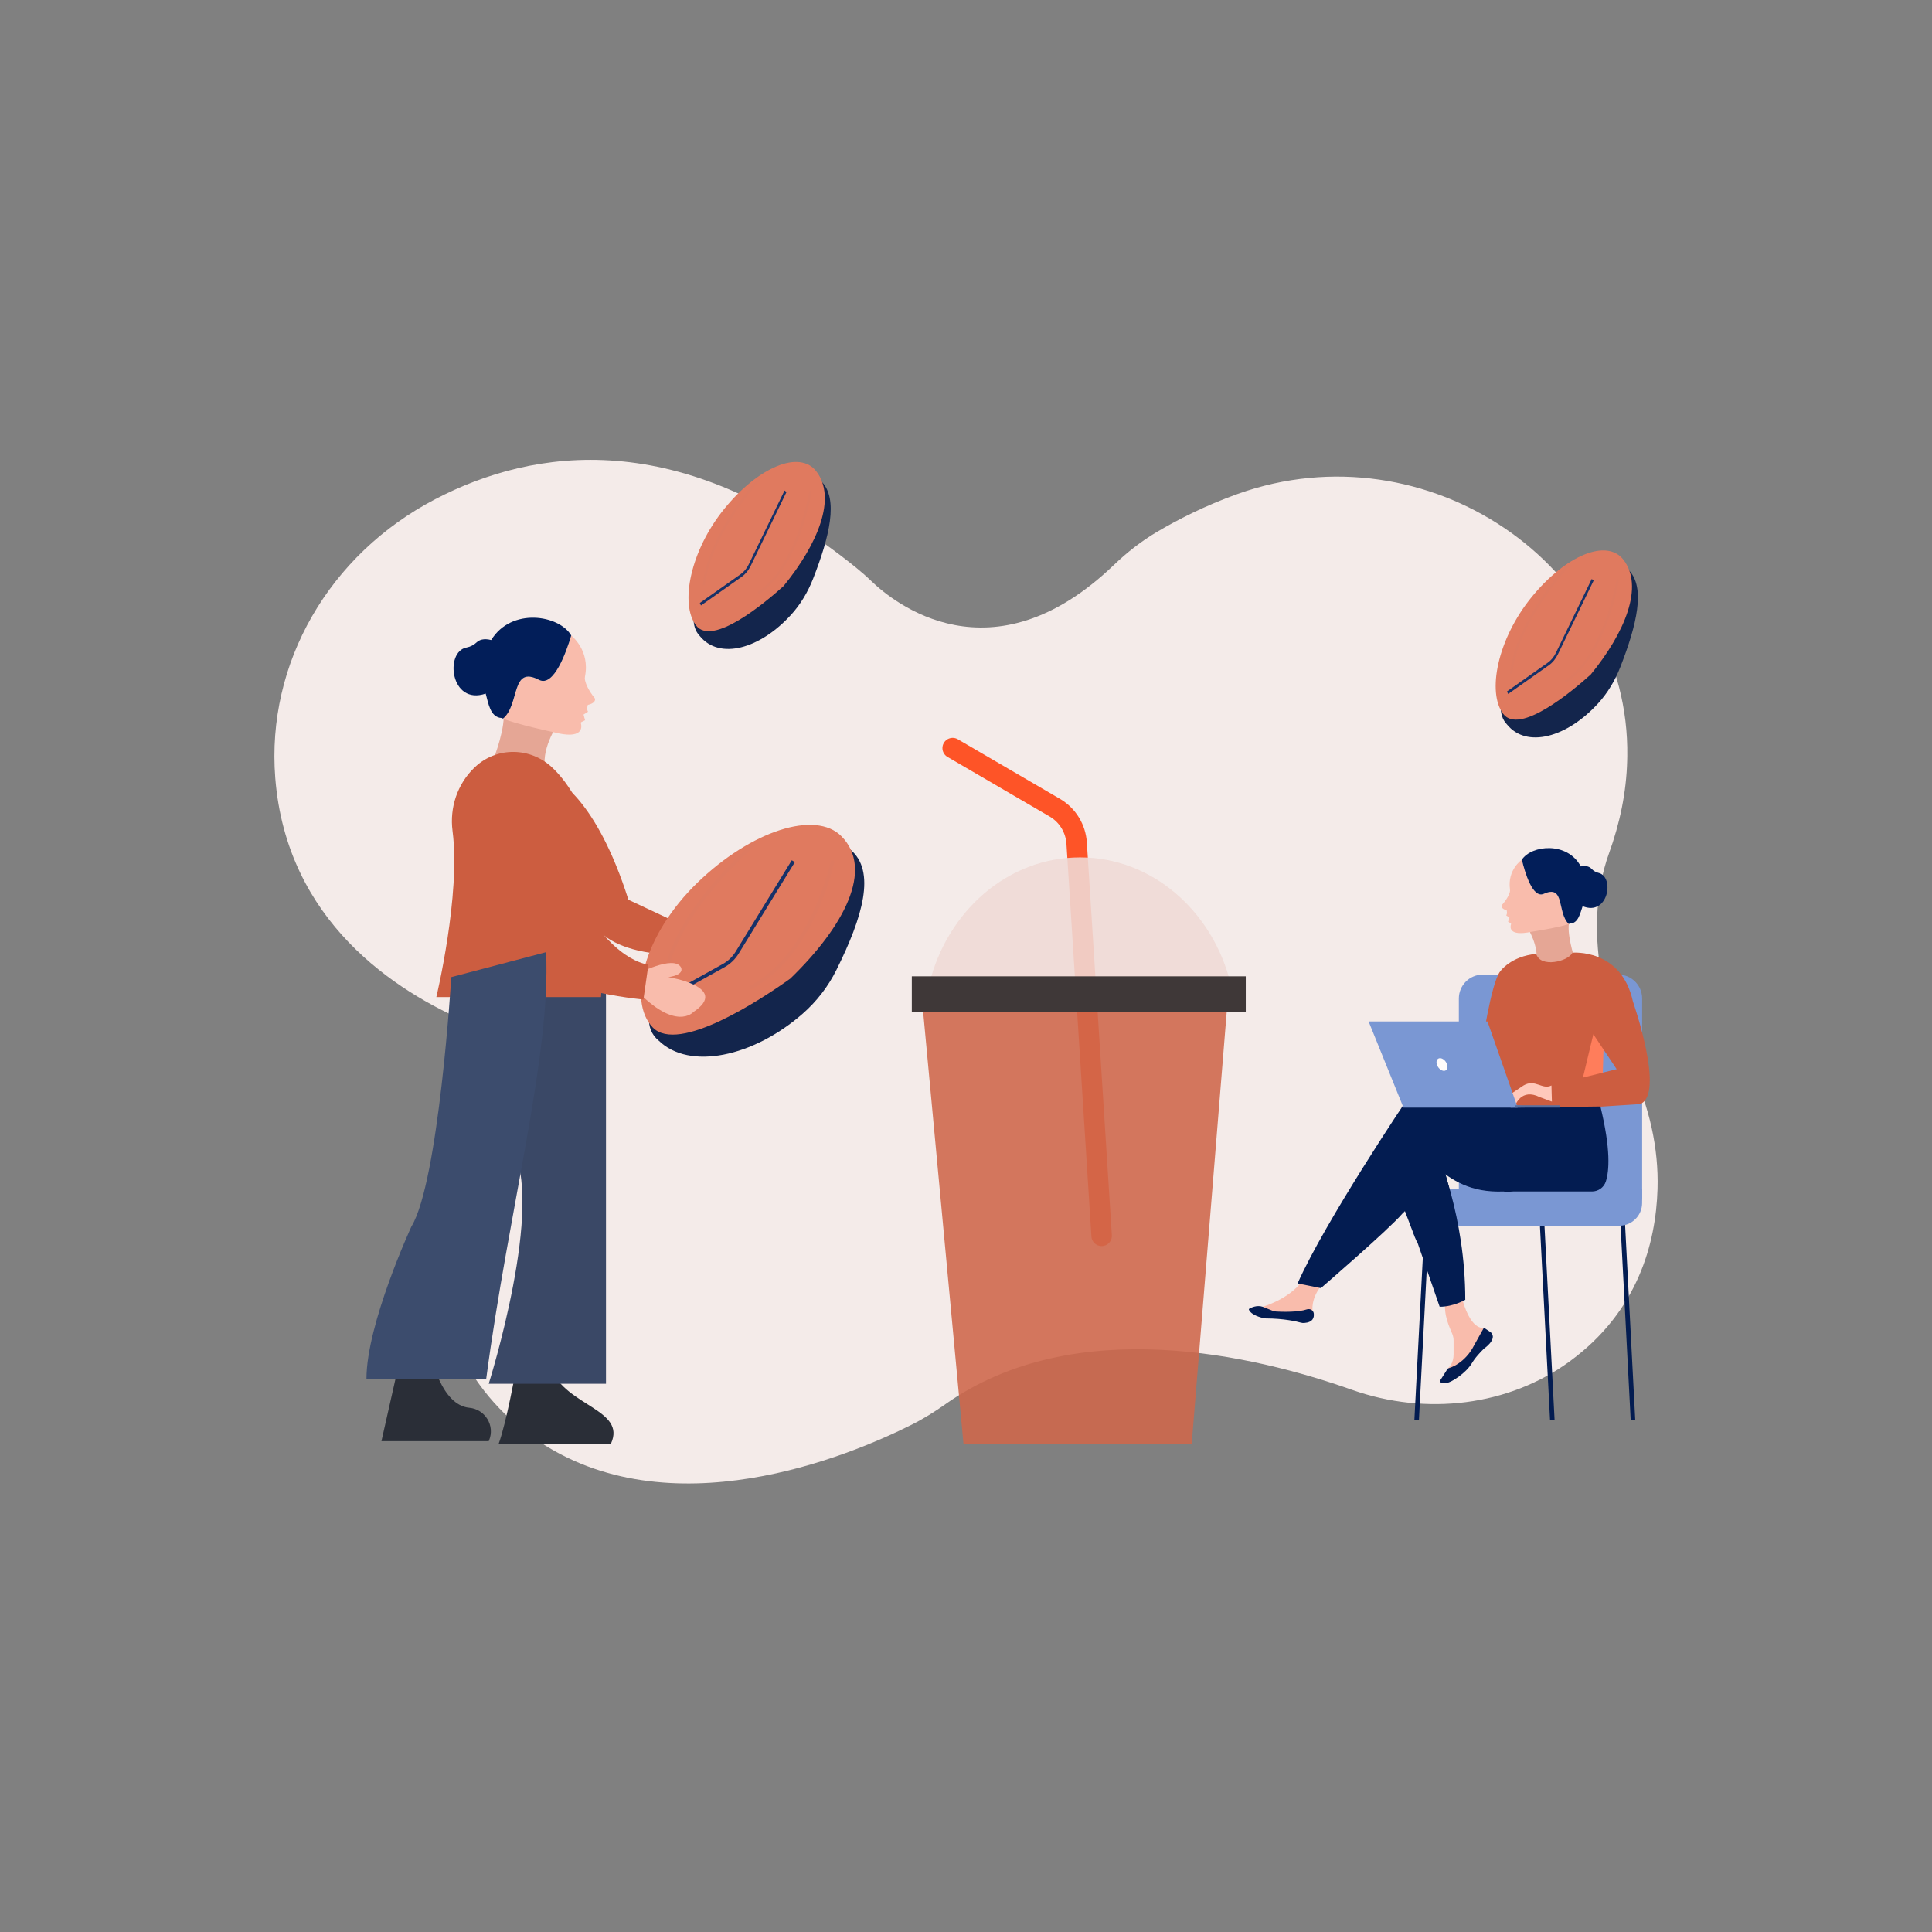 <svg id="SvgjsSvg3056" width="360" height="360" xmlns="http://www.w3.org/2000/svg" version="1.1" xmlns:xlink="http://www.w3.org/1999/xlink" xmlns:svgjs="http://svgjs.com/svgjs"><rect width="100%" height="100%" fill="#808080" stroke="none"/><defs id="SvgjsDefs3057"></defs><g id="SvgjsG3058"><svg xmlns="http://www.w3.org/2000/svg" enable-background="new 0 0 850 850" viewBox="0 0 850 850" width="360" height="360" version="1.1" xmlns:xlink="http://www.w3.org/1999/xlink" xmlns:svgjs="http://svgjs.com/svgjs"><path fill="#f4ebe9" d="M594.83,611.47c-42.94-15.19-121.8-33.85-178.83,6.28c-4.73,3.33-9.64,6.43-14.85,9.04
		c-27.31,13.7-106.88,47.12-165.83,6.17c-30.52-21.2-46.68-56.56-42.34-91.76c2.1-17.06,8.6-37.07,23.62-58.25
		c8.13-11.47,3.33-27.22-10.19-32.96c-32.43-13.77-80.32-44.62-85.3-107.71c-3.99-50.58,23.75-98.34,70.31-122.63
		c43.28-22.58,107.85-32.43,185.15,30.02c2.38,1.93,4.68,3.95,6.88,6.07c9.56,9.2,52.73,44.56,106.65-7.22
		c5.77-5.54,12.13-10.51,19.12-14.63c8.51-5.02,20.73-11.38,35.42-16.62c82.96-29.57,172.54,31.18,171.29,115.47
		c-0.01,0.6-0.02,1.2-0.04,1.81c-0.34,14-3.24,27.77-8.02,40.94c-5.59,15.42-11.65,48.09,9.97,94.75
		c7.75,16.74,11.95,34.76,11.4,52.91c-0.73,23.99-8.73,53.79-38.34,75.59C663.86,618.64,627.37,622.98,594.83,611.47z" class="colore9e9f4 svgShape"></path><path fill="#13254c" d="M361.5,211.94c7.43,7.63,3.49,24.16-3.81,42.76c-2.34,5.96-5.59,11.28-9.55,15.66
			c-13.84,15.27-31.63,20.03-40.22,9.49c-8.44-8.66,3.82-29.68,16.09-48.86S353.06,203.28,361.5,211.94z" class="color4c1d13 svgShape"></path><path fill="#e07a5f" d="M359.08,207.29c9.17,11.75,0.77,32.03-14.33,50.53c-8.24,7.45-31.34,26.75-38.52,17.34s-2.58-32.9,12.51-51.4
			S351.82,197.98,359.08,207.29z" class="colord57346 svgShape"></path><path fill="#163168" d="M308.39,266.39l-0.49-1.12l17.95-12.65c1.46-1.03,2.69-2.52,3.56-4.32l15.76-32.5l0.86,0.67l-15.76,32.5
				c-0.96,1.99-2.32,3.64-3.93,4.77L308.39,266.39z" class="color682b16 svgShape"></path><path fill="#de7a60" d="M333.72 261.65l-.47-1.14c17.41-11.45 22.83-44.37 22.88-44.71l.99.25c-.01.08-1.38 8.54-4.92 18.32C348.92 243.43 343.05 255.51 333.72 261.65zM310.2 257.63l-1-.16c1.25-12.26 8.11-24.75 13.65-33.07 5.98-8.98 11.75-15.18 11.81-15.24l.65.98C335.08 210.38 312.53 234.71 310.2 257.63z" class="colorde9960 svgShape"></path><path fill="#13254c" d="M716.62,250.86c7.43,7.63,3.49,24.16-3.81,42.76c-2.34,5.96-5.59,11.28-9.55,15.66
			c-13.84,15.27-31.63,20.03-40.22,9.49c-8.44-8.66,3.82-29.68,16.09-48.86S708.18,242.2,716.62,250.86z" class="color4c1d13 svgShape"></path><path fill="#e07a5f" d="M714.2,246.21c9.17,11.75,0.77,32.03-14.33,50.53c-8.24,7.45-31.34,26.75-38.52,17.34
			c-7.18-9.41-2.58-32.9,12.51-51.4C688.96,244.18,706.94,236.9,714.2,246.21z" class="colord57346 svgShape"></path><path fill="#163168" d="M663.51,305.31l-0.49-1.12l17.95-12.65c1.46-1.03,2.69-2.52,3.56-4.32l15.76-32.5l0.86,0.67l-15.76,32.5
				c-0.96,1.99-2.32,3.64-3.93,4.77L663.51,305.31z" class="color682b16 svgShape"></path><path fill="#de7a60" d="M688.84 300.57l-.47-1.14c17.41-11.45 22.83-44.37 22.88-44.71l.99.25c-.01.08-1.38 8.54-4.92 18.32C704.04 282.35 698.17 294.43 688.84 300.57zM665.32 296.54l-1-.16c1.25-12.26 8.11-24.75 13.65-33.07 5.98-8.98 11.75-15.18 11.81-15.24l.65.98C690.2 249.29 667.65 273.63 665.32 296.54z" class="colorde9960 svgShape"></path><g></g><path fill="none" stroke="#fe5427" stroke-linecap="round" stroke-miterlimit="10" stroke-width="9" d="M419.13,329.13l45.28,26.42c5.41,3.32,8.86,9.06,9.27,15.39l10.99,172.77" class="colorStrokefec227 svgStroke"></path><polygon fill="#cf674c" points="540.16 439.59 524.31 635.14 423.89 635.14 405.92 442.76" opacity=".89" class="colorcf874c svgShape"></polygon><path fill="#efdad5" d="M475.15,377.22c31.66,0,58.31,23.51,66.27,55.5H408.89C416.85,400.74,443.49,377.22,475.15,377.22z" opacity=".89" class="colord6d5ef svgShape"></path><rect width="146.93" height="15.86" x="401.16" y="429.55" fill="#3f3838" transform="rotate(-180 474.624 437.475)" class="color6b2d16 svgShape"></rect><g></g><path fill="#cc5d40" d="M311.36,412.23l-34.88-16.37c-14.27-45-31.83-52.69-31.83-52.69l14.78,59.36c0,0,2.78,19.67,47.79,17.47
			s2.2,0,2.2,0h0C313.89,420.24,315.42,414.14,311.36,412.23z" class="colore13268 svgShape"></path><path fill="#13254c" d="M373.99,373.69c11.67,9.45,5.49,29.95-5.98,53c-3.67,7.39-8.78,13.99-15,19.41
				c-21.73,18.93-49.67,24.83-63.15,11.77c-13.25-10.73,6-36.79,25.26-60.56C334.39,373.53,360.75,362.95,373.99,373.69z" class="color4c1d13 svgShape"></path><path fill="#e07a5f" d="M370.2,367.92c14.39,14.56,1.2,39.7-22.51,62.63c-12.94,9.24-49.21,33.15-60.49,21.49
				c-11.28-11.66-4.06-40.78,19.65-63.71C330.56,365.41,358.79,356.39,370.2,367.92z" class="colord57346 svgShape"></path><path fill="#163168" d="M290.59,441.19l-0.77-1.39l28.19-15.68c2.29-1.27,4.22-3.12,5.59-5.35l24.75-40.29l1.35,0.83l-24.75,40.29
					c-1.51,2.46-3.65,4.51-6.17,5.91L290.59,441.19z" class="color682b16 svgShape"></path><path fill="#de7a60" d="M330.37 435.31l-.73-1.41c27.33-14.2 35.84-55 35.93-55.41l1.56.31c-.02.1-2.17 10.59-7.73 22.7C354.24 412.72 345.03 427.69 330.37 435.31zM293.43 430.32l-1.57-.2c1.96-15.19 12.74-30.68 21.44-40.99 9.39-11.14 18.45-18.81 18.54-18.89l1.02 1.21C332.5 371.75 297.1 401.92 293.43 430.32z" class="colorde9960 svgShape"></path><path fill="#e5a695" d="M246.15,317.32c0,0-7.99,11.25-6.33,20.33c0,0-15.83,0.73-22.66-3.74c0,0,5.73-14.65,4.22-21.54
			L246.15,317.32z" class="colore5959d svgShape"></path><path fill="#f9bcac" d="M237.17,299.12c6.47,3.28,11.94-12.11,14.16-19.54c0.09,0.16,8.34,6.47,6.04,18.02
			c-0.11,0.56-0.1,1.14,0.02,1.69c0.31,1.41,1.28,4.14,4.25,7.87c0.1,0.13,0.16,0.28,0.17,0.44c0.03,0.57-0.26,1.86-3.2,2.53
			c0,0-0.65,1.87,0.1,3l-1.98,1.25l0.68,2.49l-1.6,0.8c-0.2,0.1-0.3,0.32-0.24,0.54c0.43,1.55,1.26,7.48-12.33,3.85
			c0,0-16.23-3.45-21.92-5.9C228.81,309.91,224.69,292.61,237.17,299.12z" class="colorf9aeac svgShape"></path><path fill="#021e59" d="M209.69,282.62c1.12-1.06,3.07-1.9,6.42-1.03c8.85-14.48,29.95-11.04,35.21-2.01
			c-2.22,7.43-7.68,22.83-14.16,19.54c-12.48-6.5-8.36,10.79-15.87,17.04c-0.22-0.09-0.42-0.18-0.6-0.27
			c-5.11-0.25-5.87-6.87-7.01-10.74c-15.52,5.35-18.18-18.49-8.39-20.28C206.94,284.55,208.48,283.77,209.69,282.62z" class="color100259 svgShape"></path><path fill="#2a2e37" d="M175.5 600.02l-7.68 34.03h47.2c.04-.1.09-.2.13-.3 2.74-6.47-1.69-13.75-8.68-14.39-12.4-1.15-16.69-22.63-16.69-22.63L175.5 600.02zM227.09 602.21c0 0-4.39 24.15-7.68 32.93h49.39c6.86-15.01-19.76-16.46-26.34-32.93H227.09z" class="color362a37 svgShape"></path><path fill="#3a4866" d="M266.61,423.3v185.5h-51.59c0,0,25.25-80.13,9.88-104.28v-59.27l7.68-28.54L266.61,423.3z" class="color18304a svgShape"></path><path fill="#cc5d40" d="M242.93,337.67c12.39,11.68,26.73,38.72,21.48,101h-72.44c0,0,10.8-45.02,7.13-73.08
			c-1.34-10.25,2.13-20.65,9.57-27.82c0.15-0.14,0.3-0.28,0.45-0.42C218.69,328.45,233.42,328.71,242.93,337.67z" class="colorcc4040 svgShape"></path><path fill="#f9bcac" d="M279.78,428.79c0,0,16.46-8.78,19.76-3.29c0,0,2.2,3.29-5.49,4.39c0,0,27.44,4.39,10.98,15.37
			c0,0-7.68,8.78-25.25-9.88V428.79z" class="colorf9aeac svgShape"></path><path fill="#cc5d40" d="M201.85,381.59c0,0-2.2,49.39,81.23,58.17l2.2-15.37c0,0-16.46-1.1-31.83-31.83l-14.27-19.76L201.85,381.59z
			" class="colore13268 svgShape"></path><g><line x1="713.58" x2="718.43" y1="531.47" y2="624.72" fill="none" stroke="#031c51" stroke-miterlimit="10" stroke-width="2" class="colorStroke060351 svgStroke"></line><line x1="678.1" x2="682.95" y1="531.47" y2="624.72" fill="none" stroke="#031c51" stroke-miterlimit="10" stroke-width="2" class="colorStroke060351 svgStroke"></line><line x1="628.12" x2="623.27" y1="531.47" y2="624.72" fill="none" stroke="#031c51" stroke-miterlimit="10" stroke-width="2" class="colorStroke060351 svgStroke"></line></g><path fill="#3c4c6d" d="M198.55,429.89c0,0-5.49,90.01-17.56,109.76c0,0-19.76,42.81-19.76,66.96h52.69
			c9.88-74.64,28.45-141.87,26.34-187.7" class="color3c4f6d svgShape"></path><path fill="#e5a695" d="M671.94,407.95c0,0,5.43,8.65,3.82,15.29c0,0,11.67,1.21,16.9-1.81c0,0-3.62-11.06-2.21-16.09L671.94,407.95z
			" class="colore5959d svgShape"></path><path fill="#f9bcac" d="M679.18,393.26c-4.92,2.15-8.31-9.45-9.64-15.03c-0.08,0.11-6.43,4.43-5.22,13.06
			c0.06,0.42,0.03,0.84-0.09,1.25c-0.29,1.03-1.12,3-3.47,5.64c-0.08,0.09-0.13,0.2-0.15,0.32c-0.05,0.42,0.11,1.39,2.26,2
			c0,0,0.4,1.41-0.2,2.21l1.41,1.01l-0.6,1.81l1.15,0.66c0.14,0.08,0.21,0.25,0.16,0.41c-0.38,1.13-1.24,5.47,8.95,3.36
			c0,0,12.14-1.87,16.44-3.44C684.9,401.59,688.68,388.98,679.18,393.26z" class="colorf9aeac svgShape"></path><path fill="#021e59" d="M700.18,382.22c-0.78-0.83-2.19-1.53-4.7-1.03c-5.93-11.07-21.67-9.42-25.93-2.96
			c1.33,5.58,4.72,17.19,9.64,15.03c9.5-4.28,5.72,8.32,11.01,13.25c0.16-0.06,0.32-0.12,0.46-0.18c3.78,0.03,4.63-4.83,5.63-7.64
			c11.24,4.61,14.21-12.9,7.05-14.64C702.13,383.77,701.03,383.13,700.18,382.22z" class="color100259 svgShape"></path><path fill="#7a97d3" d="M649.43,532h67.63c2.99,0,5.41-2.42,5.41-5.41V439.3c0-5.81-4.71-10.52-10.52-10.52h-59.6
				c-5.81,0-10.52,4.71-10.52,10.52v85.09C641.83,528.6,645.23,532,649.43,532z" class="color7a8fd3 svgShape"></path><path fill="#7a97d3" d="M633.28,539.25h79.18c5.52,0,10-4.48,10-10v-6.13h-99.18v6.13C623.28,534.78,627.76,539.25,633.28,539.25z
				" class="color7a8fd3 svgShape"></path><polyline fill="#1f3665" points="673.86 523.17 668.17 511.39 635.43 511.39" class="color1f3a65 svgShape"></polyline><polygon fill="#ff7d5b" points="700.87 447.34 696.8 466.17 679.49 476.93 686.62 478.27 704.94 479.62 705.62 456.96" class="colorff5b7e svgShape"></polygon><path fill="#f9bcac" d="M582.15 564.67c0 0-5.64 5.64-4.61 12.81l-17.93.51-4.1-3.07c0 0 11.27-3.07 17.42-11.27L582.15 564.67zM642.6 568.77c4.1 17.42 10.25 15.37 10.25 15.37l-8.2 17.42-6.15 2.05h-1.02l-1.54.51c.56-1.4 1.02-2.05 2.32-3.45.83-1.43 1.26-3.06 1.26-4.71v-6.15c0-.99-.19-1.98-.56-2.9-1.01-2.55-4.05-8.41-3.03-14.55L642.6 568.77z" class="colorf9aeac svgShape"></path><path fill="#031c51" d="M652.85 584.14l-5.12 9.22c0 0-3.48 6.46-10.44 8.62-.2.06-.38.19-.49.37l-3.18 4.99c-.16.25-.12.57.1.76.56.47 1.93 1.04 4.79-.39 0 0 6.15-3.07 9.22-8.2 0 0 1.02-2.05 5.12-6.15 0 0 6.15-4.1 3.07-7.17L652.85 584.14zM578.01 577.89c.22 1.83-.41 3.88-4.16 4.17-.52.04-1.05-.01-1.55-.15-1.78-.5-7.29-1.83-15.46-1.86-.22 0-.44-.02-.66-.07-1.27-.26-5.63-1.32-6.72-3.76-.07-.16 0-.34.15-.43.8-.46 3.35-1.72 5.89-.87l4.32 1.73c.55.22 1.13.35 1.72.38 2.5.13 9.5.37 13.4-.95C576.32 575.6 577.84 576.44 578.01 577.89z" class="color060351 svgShape"></path><path fill="#cc5d40" d="M651.83,461.17c0,0,4.1-28.69,8.2-33.82c0,0,4.61-6.66,15.88-7.69c1.68,6.29,14.09,3.39,15.88-0.51
			c0,0,21.52-2.05,26.64,21.52c0,0,14.35,40.99,3.07,45.09l-29.95,1.93c-1.2,0.08-2.41-0.05-3.57-0.38l-5.42-1.55v-8.2l28.69-7.17
			l-10.25-15.37l-6.15,25.62c0.11,4.68-5.71,7.61-28.18,5.64l-7.69-2.56L651.83,461.17z" class="colore13268 svgShape"></path><path fill="#ffc9bb" d="M682.57,477.57c-4.1,2.05-7.17-3.07-12.3,0l-6.15,4.1l2.56,4.61c0,0,2.56-7.69,10.76-3.59l5.33,1.97
			L682.57,477.57z" class="colorffc1bb svgShape"></path><path fill="#031c51" d="M632.36,507.29c0,0,12.3,27.67,12.3,64.56c0,0-5.12,3.07-11.27,3.07l-9.73-28.18
			c-0.23-0.24-1.11-1.96-1.13-2.59l-7.58-21.49L632.36,507.29z" class="color2b468a svgShape"></path><polygon fill="#031c51" points="637.99 524.19 622.62 544.69 614.42 523.17 632.87 504.72" class="color0843a3 svgShape"></polygon><path fill="#031c51" d="M619.04,483.72c0,0-35.87,53.29-48.16,80.95l10.25,2.05c0,0,29.72-25.62,35.87-32.79
			c0,0,4.71-3.92,7.26-11.77c0.86-2.66,2.01-5.21,3.56-7.53l0.24-0.35c0.73-1.09,2.11-1.53,3.34-1.06
			c7.49,6.05,15.54,11.57,30.19,10.98c0.87,0.33,3.17,0.02,4.1,0h34.69c2.75,0,5.24-1.73,6.1-4.35c1.52-4.66,2.23-14.11-2.36-33.05
			l-39.45,0.51l-11.27-11.27l-3.59,2.56L619.04,483.72z" class="color060351 svgShape"></path><polygon fill="#7a97d3" points="667.71 487.3 617.47 487.3 602.13 449.39 654.42 449.39" class="color7a8fd3 svgShape"></polygon><rect width="19.47" height="1.02" x="666.68" y="486.28" fill="#586f9f" class="colorgray svgShape"></rect><ellipse cx="634.41" cy="468.35" fill="#fffcfb" rx="2.05" ry="3.07" transform="rotate(-33.812 634.4 468.334)" class="colorfbfffe svgShape"></ellipse></svg></g></svg>